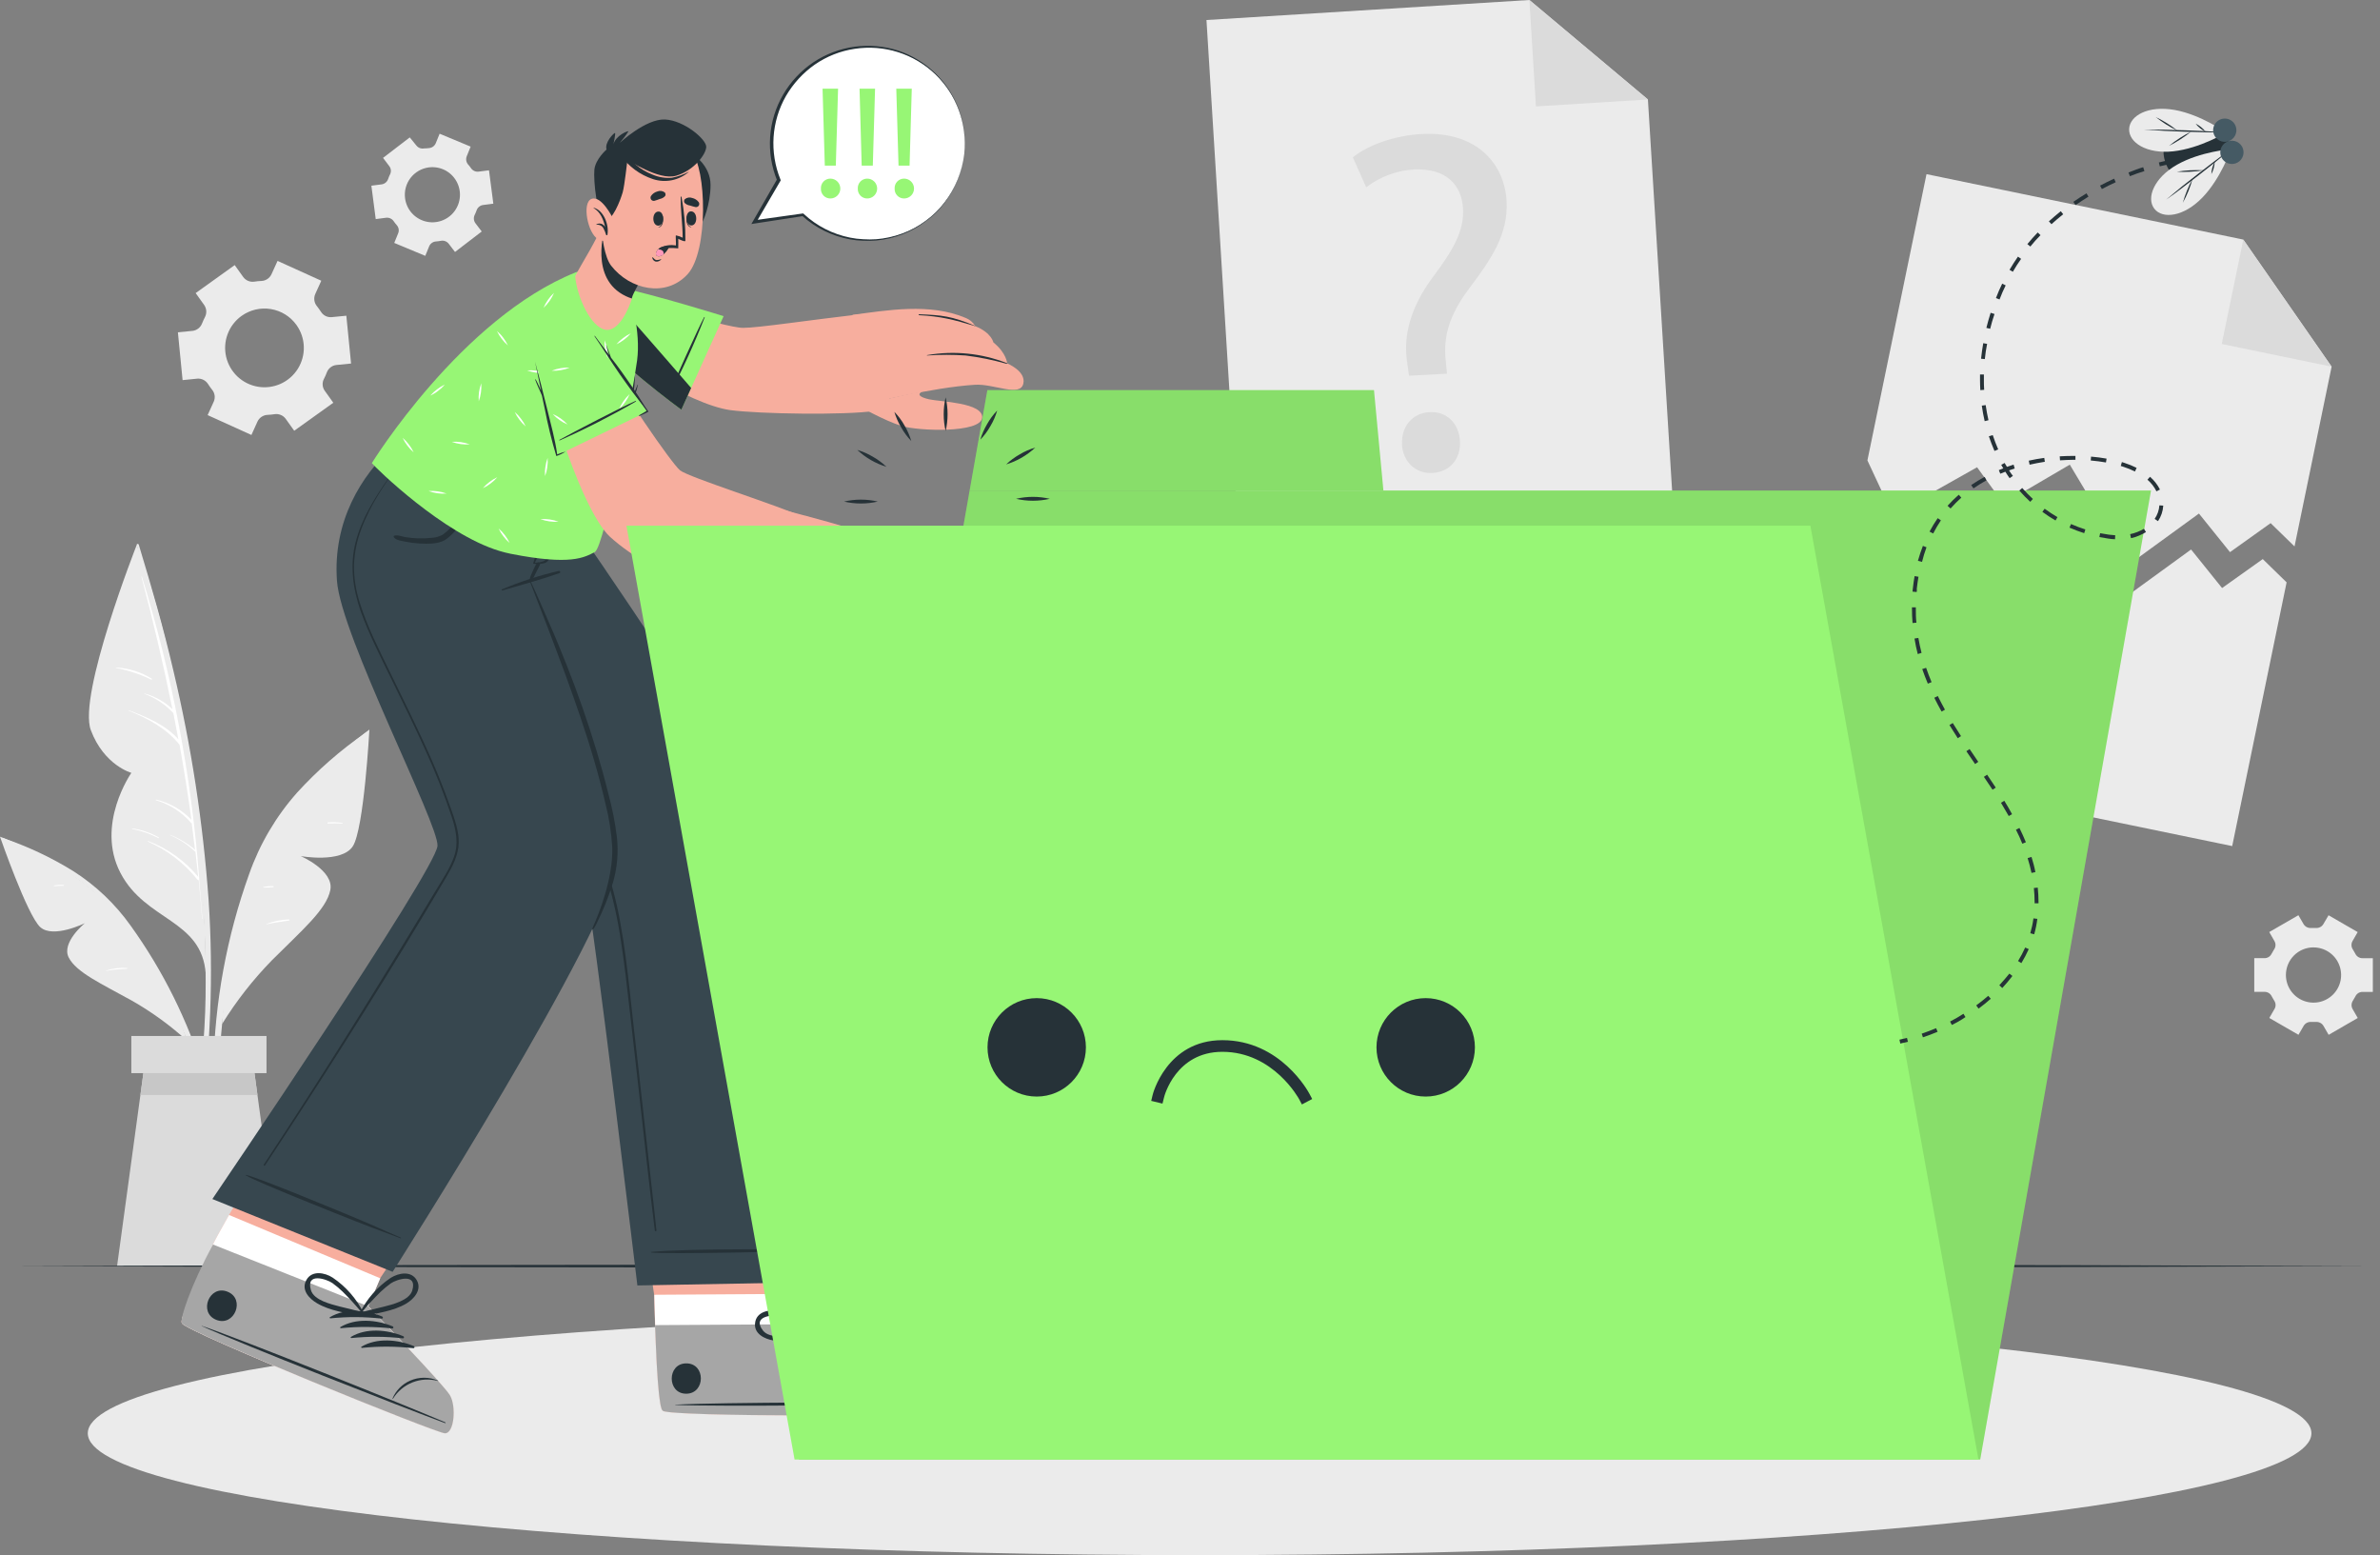 <svg width="199" height="130" viewBox="0 0 199 130" fill="none" xmlns="http://www.w3.org/2000/svg">
<rect x="0" y="0" width="199" height="130" fill="#808080" stroke="none"/>
<g clip-path="url(#clip0_531_3502)">
<path d="M194.955 30.651L191.853 45.678L189.855 43.73L186.458 46.155L183.861 42.929L178.038 47.163L173.062 38.841L167.511 42.093L165.31 39.058L158.262 43.029L156.141 38.487L161.082 14.558L187.57 20.027L194.955 30.651Z" fill="#EBEBEB"/>
<path d="M187.57 20.027L194.955 30.652L185.767 28.755L187.57 20.027Z" fill="#DBDBDB"/>
<path d="M191.191 48.68L186.642 70.726L150.964 63.36L155.48 41.492L157.6 46.031L164.651 42.059L166.85 45.094L172.403 41.846L177.377 50.168L183.203 45.934L185.796 49.156L189.197 46.735L191.191 48.68Z" fill="#EBEBEB"/>
<path d="M140.125 46.096L103.766 48.346L100.877 1.673L127.877 0L137.788 8.316L140.125 46.096Z" fill="#EBEBEB"/>
<path d="M127.877 0L137.788 8.316L128.425 8.896L127.877 0Z" fill="#DBDBDB"/>
<path d="M117.81 31.407L117.668 30.353C117.301 28.171 117.898 25.73 119.795 23.178C121.506 20.909 122.434 19.288 122.33 17.446C122.213 15.371 120.835 14.062 118.271 14.165C116.805 14.242 115.397 14.762 114.234 15.657L113.116 13.151C114.413 12.097 116.682 11.319 118.838 11.205C123.516 10.946 125.792 13.715 125.971 16.804C126.126 19.57 124.693 21.648 122.871 24.076C121.198 26.291 120.65 28.116 120.887 30.181L120.988 31.238L117.81 31.407ZM117.233 37.148C117.149 35.644 118.105 34.529 119.529 34.451C120.952 34.373 121.989 35.372 122.074 36.879C122.151 38.303 121.279 39.45 119.775 39.535C118.339 39.616 117.301 38.572 117.22 37.148H117.233Z" fill="#DBDBDB"/>
<path d="M26.864 23.466L23.207 21.81L22.698 22.928C22.623 23.088 22.505 23.224 22.359 23.323C22.212 23.421 22.041 23.477 21.865 23.486C21.664 23.492 21.463 23.512 21.265 23.544C21.091 23.57 20.913 23.548 20.75 23.481C20.587 23.413 20.446 23.303 20.341 23.162L19.624 22.16L16.36 24.5L17.076 25.502C17.176 25.647 17.234 25.816 17.246 25.991C17.257 26.166 17.221 26.341 17.141 26.498C17.049 26.676 16.965 26.859 16.891 27.046C16.827 27.21 16.719 27.354 16.579 27.462C16.439 27.57 16.273 27.638 16.097 27.658L14.875 27.778L15.267 31.776L16.496 31.652C16.672 31.638 16.849 31.673 17.007 31.751C17.165 31.83 17.299 31.951 17.394 32.1C17.446 32.184 17.501 32.265 17.559 32.346C17.617 32.427 17.676 32.505 17.738 32.583C17.849 32.719 17.921 32.884 17.945 33.058C17.969 33.233 17.945 33.41 17.874 33.572L17.361 34.7L21.022 36.36L21.531 35.235C21.607 35.075 21.724 34.939 21.872 34.842C22.019 34.744 22.191 34.688 22.367 34.681C22.566 34.672 22.764 34.653 22.96 34.622C23.135 34.596 23.313 34.618 23.475 34.686C23.638 34.753 23.779 34.863 23.884 35.005L24.601 36.007L27.869 33.666L27.152 32.664C27.05 32.521 26.989 32.352 26.978 32.176C26.966 32 27.004 31.824 27.088 31.669C27.178 31.491 27.259 31.31 27.331 31.124C27.393 30.958 27.5 30.813 27.641 30.705C27.781 30.596 27.949 30.529 28.125 30.511L29.354 30.388L28.958 26.391L27.73 26.511C27.554 26.526 27.378 26.493 27.221 26.414C27.064 26.336 26.931 26.215 26.838 26.066C26.783 25.982 26.728 25.901 26.669 25.82C26.611 25.739 26.553 25.658 26.491 25.583C26.38 25.445 26.308 25.28 26.285 25.105C26.261 24.929 26.285 24.751 26.355 24.588L26.864 23.466ZM24.789 27.166C25.168 27.695 25.382 28.324 25.403 28.975C25.424 29.625 25.252 30.267 24.909 30.82C24.565 31.373 24.065 31.811 23.472 32.08C22.879 32.348 22.22 32.435 21.578 32.329C20.936 32.223 20.339 31.929 19.864 31.484C19.389 31.038 19.057 30.463 18.909 29.829C18.762 29.195 18.805 28.531 19.035 27.922C19.264 27.313 19.669 26.786 20.198 26.407C20.908 25.899 21.79 25.693 22.651 25.836C23.512 25.978 24.281 26.456 24.789 27.166Z" fill="#EBEBEB"/>
<path d="M192.177 76.506L189.739 77.913L190.17 78.659C190.234 78.766 190.266 78.889 190.262 79.014C190.258 79.138 190.218 79.26 190.147 79.362C190.073 79.479 190.001 79.599 189.936 79.725C189.883 79.837 189.799 79.931 189.694 79.997C189.589 80.062 189.467 80.096 189.343 80.095H188.487V82.912H189.35C189.474 82.911 189.595 82.945 189.7 83.01C189.806 83.076 189.89 83.17 189.943 83.282C190.008 83.408 190.079 83.528 190.154 83.645C190.225 83.748 190.265 83.868 190.269 83.993C190.273 84.118 190.241 84.241 190.176 84.348L189.745 85.094L192.183 86.501L192.618 85.752C192.681 85.646 192.772 85.559 192.881 85.502C192.991 85.445 193.114 85.419 193.237 85.428H193.652C193.775 85.42 193.898 85.445 194.007 85.503C194.117 85.56 194.208 85.646 194.271 85.752L194.706 86.504L197.14 85.097L196.709 84.348C196.648 84.241 196.618 84.118 196.622 83.995C196.627 83.871 196.666 83.751 196.735 83.648C196.81 83.531 196.881 83.408 196.946 83.285C196.999 83.173 197.083 83.079 197.188 83.013C197.294 82.948 197.415 82.914 197.539 82.915H198.402V80.098H197.533C197.409 80.1 197.287 80.066 197.182 80C197.077 79.935 196.993 79.84 196.939 79.728C196.875 79.605 196.803 79.482 196.729 79.365C196.66 79.263 196.62 79.143 196.616 79.019C196.611 78.895 196.641 78.773 196.703 78.665L197.134 77.916L194.699 76.509L194.265 77.248C194.202 77.355 194.11 77.441 194.001 77.498C193.892 77.556 193.769 77.581 193.645 77.573H193.438H193.23C193.107 77.581 192.984 77.555 192.874 77.498C192.764 77.441 192.672 77.354 192.608 77.248L192.177 76.506ZM193.438 79.197C193.895 79.196 194.342 79.331 194.722 79.585C195.102 79.838 195.398 80.198 195.573 80.62C195.748 81.042 195.794 81.507 195.705 81.955C195.616 82.403 195.396 82.814 195.073 83.137C194.75 83.46 194.339 83.68 193.891 83.769C193.443 83.858 192.978 83.812 192.556 83.637C192.134 83.462 191.774 83.166 191.521 82.786C191.267 82.405 191.132 81.959 191.133 81.502C191.132 81.199 191.192 80.899 191.307 80.619C191.423 80.339 191.593 80.084 191.807 79.87C192.021 79.655 192.275 79.485 192.555 79.369C192.835 79.253 193.135 79.194 193.438 79.194V79.197Z" fill="#EBEBEB"/>
<path d="M34.262 11.486L32.028 13.197L32.544 13.882C32.621 13.979 32.668 14.097 32.68 14.22C32.692 14.344 32.668 14.468 32.612 14.579C32.55 14.705 32.496 14.835 32.45 14.968C32.41 15.085 32.338 15.188 32.242 15.267C32.147 15.345 32.031 15.396 31.908 15.412L31.052 15.522L31.416 18.314L32.271 18.203C32.396 18.186 32.523 18.204 32.638 18.256C32.752 18.307 32.85 18.39 32.92 18.495C32.998 18.608 33.082 18.716 33.173 18.819C33.256 18.911 33.312 19.025 33.332 19.147C33.353 19.27 33.338 19.396 33.289 19.51L32.965 20.307L35.559 21.387L35.883 20.59C35.931 20.475 36.011 20.376 36.112 20.305C36.214 20.233 36.333 20.191 36.457 20.184L36.664 20.162L36.869 20.129C36.989 20.107 37.112 20.117 37.227 20.16C37.341 20.203 37.441 20.276 37.517 20.372L38.045 21.063L40.279 19.351L39.757 18.667C39.682 18.568 39.636 18.45 39.624 18.326C39.612 18.203 39.634 18.078 39.689 17.967C39.751 17.841 39.805 17.712 39.851 17.581C39.891 17.464 39.963 17.36 40.059 17.282C40.154 17.203 40.27 17.153 40.393 17.137L41.249 17.026L40.886 14.235L40.03 14.345C39.905 14.363 39.779 14.345 39.664 14.294C39.549 14.243 39.451 14.161 39.381 14.057C39.3 13.94 39.216 13.83 39.125 13.732C39.05 13.639 39.001 13.526 38.984 13.407C38.967 13.288 38.982 13.166 39.028 13.055L39.352 12.257L36.758 11.178L36.434 11.975C36.385 12.089 36.306 12.188 36.205 12.259C36.103 12.331 35.984 12.373 35.86 12.38L35.653 12.4L35.462 12.406C35.342 12.429 35.218 12.418 35.103 12.376C34.989 12.333 34.889 12.259 34.813 12.163L34.262 11.486ZM35.86 13.992C36.312 13.934 36.771 14.011 37.179 14.213C37.587 14.415 37.925 14.734 38.152 15.129C38.379 15.523 38.484 15.976 38.454 16.431C38.424 16.885 38.26 17.32 37.983 17.682C37.706 18.043 37.328 18.314 36.897 18.46C36.465 18.607 36.001 18.623 35.561 18.506C35.121 18.388 34.725 18.143 34.424 17.802C34.123 17.46 33.93 17.037 33.87 16.585C33.829 16.284 33.849 15.978 33.927 15.685C34.005 15.391 34.141 15.116 34.326 14.875C34.511 14.634 34.742 14.432 35.005 14.28C35.268 14.129 35.559 14.031 35.86 13.992Z" fill="#EBEBEB"/>
<path d="M17.572 84.634C17.694 81.5 17.65 78.362 17.442 75.232C16.978 68.77 15.993 62.356 14.495 56.052C13.672 52.505 12.66 49.017 11.603 45.532C11.571 45.425 11.402 45.454 11.431 45.564C14.696 57.852 17.374 70.528 17.189 83.302C17.137 86.868 16.722 90.386 16.385 93.939C16.385 94.033 16.531 94.072 16.554 93.975C17.225 90.924 17.445 87.74 17.572 84.634Z" fill="#EBEBEB"/>
<path d="M11.431 45.555C11.431 45.555 6.49 58.102 7.596 61.039C8.701 63.976 10.984 64.605 10.984 64.605C10.984 64.605 7.959 68.924 10.073 72.973C12.187 77.022 16.881 76.831 17.205 81.422C17.196 81.444 17.455 62.248 11.431 45.555Z" fill="#EBEBEB"/>
<path d="M16.657 73.516C16.666 73.495 16.666 73.472 16.657 73.451C16.009 64.886 14.402 56.419 11.866 48.212C11.866 48.189 11.817 48.196 11.824 48.212C12.803 51.886 13.667 55.576 14.417 59.28C13.753 58.651 12.941 58.199 12.057 57.964C12.057 57.964 12.031 57.983 12.057 57.99C12.986 58.331 13.822 58.886 14.495 59.611C14.638 60.34 14.78 61.067 14.913 61.796C13.808 60.561 12.277 59.948 10.744 59.365C10.741 59.366 10.738 59.369 10.736 59.372C10.733 59.375 10.732 59.379 10.732 59.383C10.732 59.386 10.733 59.39 10.736 59.393C10.738 59.396 10.741 59.399 10.744 59.4C12.342 60.049 13.931 60.885 15.014 62.263C15.39 64.344 15.72 66.433 16.006 68.53C15.208 67.694 14.184 67.107 13.059 66.841C13.023 66.841 13.004 66.883 13.039 66.893C14.195 67.233 15.227 67.902 16.009 68.819H16.029C16.126 69.553 16.219 70.291 16.307 71.033C15.69 70.51 14.993 70.09 14.242 69.788C14.223 69.788 14.21 69.811 14.242 69.817C15.008 70.149 15.709 70.613 16.314 71.189C16.314 71.189 16.33 71.189 16.34 71.189C16.421 71.892 16.502 72.596 16.573 73.299C15.46 71.953 14.015 70.921 12.381 70.303C12.374 70.303 12.368 70.306 12.363 70.311C12.358 70.316 12.355 70.322 12.355 70.329C12.355 70.336 12.358 70.343 12.363 70.348C12.368 70.353 12.374 70.355 12.381 70.355C13.995 71.066 15.412 72.158 16.512 73.536C16.524 73.551 16.54 73.562 16.558 73.568C16.577 73.574 16.597 73.574 16.615 73.568C16.722 74.648 16.82 75.727 16.897 76.81C16.897 76.826 16.923 76.826 16.923 76.81C16.839 75.723 16.75 74.625 16.657 73.516Z" fill="white"/>
<path d="M12.686 56.73C11.791 56.173 10.769 55.854 9.716 55.803C9.711 55.803 9.706 55.805 9.703 55.808C9.699 55.812 9.697 55.817 9.697 55.822C9.697 55.827 9.699 55.832 9.703 55.836C9.706 55.84 9.711 55.842 9.716 55.842C10.734 56.035 11.722 56.362 12.654 56.814C12.693 56.824 12.722 56.756 12.686 56.73Z" fill="white"/>
<path d="M13.286 70.012C12.598 69.617 11.841 69.359 11.056 69.25C11.03 69.25 11.026 69.286 11.056 69.292C11.822 69.446 12.565 69.706 13.26 70.064C13.289 70.08 13.315 70.028 13.286 70.012Z" fill="white"/>
<path d="M30.566 61.254C28.476 62.699 26.556 64.376 24.844 66.254C23.078 68.241 21.716 70.554 20.833 73.062C18.956 78.287 17.946 83.785 17.844 89.337C17.781 92.412 18.076 95.483 18.723 98.489C18.728 98.511 18.741 98.53 18.76 98.542C18.779 98.555 18.802 98.559 18.824 98.555C18.846 98.551 18.866 98.538 18.879 98.52C18.892 98.502 18.898 98.479 18.895 98.457C18.09 93.152 18.121 87.753 18.985 82.457C19.835 77.27 21.167 71.622 24.468 67.404C26.264 65.106 28.504 63.3 30.718 61.433C30.835 61.329 30.686 61.17 30.566 61.254Z" fill="#EBEBEB"/>
<path d="M18.57 85.598C19.76 83.673 21.158 81.886 22.74 80.268C25.213 77.794 27.295 76.037 27.619 74.403C27.943 72.769 25.142 71.563 25.142 71.563C25.142 71.563 28.562 72.179 29.499 70.743C30.436 69.306 30.887 60.987 30.887 60.987C30.887 60.987 24.662 65.432 21.761 71.663C18.859 77.895 18.57 85.598 18.57 85.598Z" fill="#EBEBEB"/>
<path d="M28.653 68.791C28.244 68.73 27.828 68.716 27.415 68.749C27.366 68.749 27.369 68.833 27.415 68.836C27.823 68.836 28.235 68.817 28.644 68.836C28.648 68.835 28.653 68.833 28.656 68.829C28.659 68.826 28.662 68.821 28.663 68.817C28.664 68.812 28.663 68.807 28.662 68.802C28.66 68.798 28.657 68.794 28.653 68.791Z" fill="white"/>
<path d="M24.183 76.858C23.525 76.872 22.876 77.001 22.263 77.241C22.263 77.241 22.263 77.273 22.263 77.27C22.912 77.118 23.538 77.056 24.18 76.946C24.188 76.942 24.195 76.936 24.2 76.929C24.205 76.921 24.208 76.912 24.209 76.903C24.209 76.894 24.207 76.885 24.202 76.877C24.198 76.869 24.191 76.863 24.183 76.858Z" fill="white"/>
<path d="M22.841 74.07C22.568 74.068 22.295 74.092 22.027 74.142C22.022 74.144 22.018 74.147 22.015 74.151C22.012 74.156 22.01 74.161 22.01 74.166C22.01 74.171 22.012 74.177 22.015 74.181C22.018 74.185 22.022 74.189 22.027 74.19C22.299 74.206 22.571 74.194 22.841 74.155C22.852 74.155 22.863 74.15 22.87 74.142C22.878 74.135 22.883 74.124 22.883 74.113C22.883 74.101 22.878 74.091 22.87 74.083C22.863 74.075 22.852 74.07 22.841 74.07Z" fill="white"/>
<path d="M0.321 70.08C2.347 70.767 4.288 71.682 6.108 72.807C7.996 74.006 9.633 75.561 10.929 77.385C13.655 81.179 15.743 85.395 17.108 89.863C17.87 92.337 18.34 94.892 18.509 97.476C18.505 97.492 18.496 97.507 18.483 97.518C18.47 97.529 18.453 97.535 18.436 97.535C18.419 97.535 18.402 97.529 18.389 97.518C18.376 97.507 18.367 97.492 18.363 97.476C17.791 92.996 16.52 88.635 14.596 84.549C12.706 80.546 10.323 76.285 6.679 73.633C4.695 72.191 2.464 71.244 0.24 70.245C0.123 70.207 0.204 70.041 0.321 70.08Z" fill="#EBEBEB"/>
<path d="M15.656 87.008C14.247 85.726 12.703 84.603 11.049 83.659C8.475 82.229 6.384 81.289 5.745 80.04C5.106 78.792 7.094 77.171 7.094 77.171C7.094 77.171 4.468 78.468 3.378 77.512C2.289 76.555 0 69.941 0 69.941C0 69.941 6.066 72.097 9.849 76.471C13.633 80.844 15.656 87.008 15.656 87.008Z" fill="#EBEBEB"/>
<path d="M10.621 80.918C10.024 80.877 9.426 80.951 8.857 81.136C8.857 81.136 8.857 81.165 8.857 81.162C9.437 81.062 10.023 81.002 10.611 80.98C10.653 80.98 10.663 80.922 10.621 80.918Z" fill="white"/>
<path d="M5.33 73.981C5.058 73.958 4.784 73.974 4.516 74.026C4.487 74.026 4.497 74.078 4.516 74.075C4.785 74.045 5.048 74.055 5.314 74.049C5.322 74.049 5.33 74.046 5.337 74.041C5.343 74.037 5.348 74.029 5.35 74.021C5.352 74.013 5.351 74.005 5.347 73.997C5.343 73.99 5.337 73.984 5.33 73.981Z" fill="white"/>
<path d="M23.479 105.837H9.788L11.739 91.536L12.239 87.869H21.028L21.527 91.536L23.479 105.837Z" fill="#DBDBDB"/>
<path d="M21.527 91.536H11.74L12.239 87.869H21.028L21.527 91.536Z" fill="#C7C7C7"/>
<path d="M22.283 86.6H10.981V89.706H22.283V86.6Z" fill="#DBDBDB"/>
<path d="M1.083 105.836L25.726 105.758L50.369 105.729L99.654 105.674L148.94 105.729L173.583 105.758L198.226 105.836L173.583 105.917L148.94 105.943L99.654 105.998L50.369 105.943L25.726 105.914L1.083 105.836Z" fill="#263238"/>
<path d="M100.303 129.999C151.645 129.999 193.266 125.438 193.266 119.813C193.266 114.187 151.645 109.626 100.303 109.626C48.961 109.626 7.34 114.187 7.34 119.813C7.34 125.438 48.961 129.999 100.303 129.999Z" fill="#EBEBEB"/>
<path d="M78.662 118.128C77.907 118.385 56.247 118.453 55.417 117.94C55.093 117.746 54.908 114.591 54.768 110.772C54.739 109.949 54.717 109.096 54.697 108.234L52.969 96.679L67.451 96.585L68.816 108.143L68.761 110.685C68.761 110.685 77.067 114.364 77.917 115.032C78.766 115.7 79.418 117.872 78.662 118.128Z" fill="#F7AE9E"/>
<path d="M78.662 118.128C77.907 118.384 56.247 118.452 55.417 117.94C55.034 117.7 54.827 113.093 54.71 108.233L68.8 108.143L68.745 110.684C68.745 110.684 77.051 114.364 77.9 115.032C78.75 115.7 79.418 117.872 78.662 118.128Z" fill="white"/>
<path d="M78.662 118.127C77.907 118.383 56.247 118.452 55.417 117.939C55.092 117.745 54.908 114.59 54.768 110.771L68.732 110.684C68.732 110.684 77.038 114.363 77.887 115.031C78.737 115.699 79.418 117.871 78.662 118.127Z" fill="#A6A6A6"/>
<path d="M78.348 117.262C74.717 117.184 60.063 117.22 56.467 117.421C56.438 117.421 56.438 117.44 56.467 117.443C60.066 117.596 74.72 117.443 78.348 117.32C78.426 117.317 78.426 117.262 78.348 117.262Z" fill="#263238"/>
<path d="M76.503 114.258C76.099 114.248 75.698 114.323 75.325 114.477C74.951 114.631 74.614 114.861 74.334 115.152C73.824 115.672 73.536 116.369 73.53 117.098C73.53 117.12 73.569 117.12 73.572 117.098C73.693 116.38 74.042 115.721 74.568 115.219C75.094 114.716 75.768 114.397 76.49 114.309C76.497 114.311 76.504 114.31 76.51 114.306C76.516 114.303 76.521 114.297 76.522 114.29C76.524 114.283 76.523 114.276 76.519 114.27C76.516 114.264 76.51 114.259 76.503 114.258Z" fill="#263238"/>
<path d="M70.152 111.041C68.699 111.025 67.017 111.544 66.115 112.737C66.083 112.782 66.148 112.831 66.19 112.808C67.459 112.138 68.796 111.606 70.178 111.22C70.199 111.214 70.218 111.2 70.23 111.182C70.242 111.163 70.247 111.141 70.244 111.119C70.24 111.097 70.229 111.077 70.212 111.063C70.195 111.049 70.174 111.041 70.152 111.041Z" fill="#263238"/>
<path d="M71.28 111.473C69.824 111.473 68.142 111.978 67.244 113.168C67.208 113.217 67.273 113.266 67.318 113.243C68.585 112.571 69.921 112.037 71.303 111.651C71.324 111.645 71.342 111.632 71.354 111.614C71.366 111.596 71.372 111.574 71.369 111.552C71.366 111.53 71.356 111.51 71.339 111.496C71.323 111.481 71.302 111.473 71.28 111.473Z" fill="#263238"/>
<path d="M72.402 111.906C70.949 111.906 69.267 112.409 68.365 113.602C68.333 113.647 68.398 113.696 68.44 113.673C69.709 113.003 71.046 112.471 72.428 112.085C72.449 112.079 72.468 112.065 72.48 112.047C72.492 112.028 72.497 112.006 72.494 111.984C72.49 111.962 72.479 111.942 72.462 111.928C72.445 111.913 72.424 111.906 72.402 111.906Z" fill="#263238"/>
<path d="M73.527 112.341C72.071 112.325 70.388 112.844 69.49 114.037C69.455 114.082 69.523 114.131 69.565 114.108C70.834 113.438 72.171 112.905 73.553 112.52C73.574 112.514 73.593 112.5 73.605 112.482C73.617 112.463 73.622 112.441 73.619 112.419C73.615 112.397 73.604 112.377 73.587 112.363C73.57 112.348 73.549 112.341 73.527 112.341Z" fill="#263238"/>
<path d="M57.381 113.969C55.76 113.969 55.76 116.514 57.381 116.504C59.002 116.494 59.015 113.959 57.381 113.969Z" fill="#263238"/>
<path d="M71.711 107.156C70.975 106.547 70.048 107.156 69.597 107.782C68.847 108.888 68.4 110.171 68.3 111.504C68.3 111.533 68.323 111.546 68.346 111.546C68.352 111.574 68.364 111.599 68.382 111.621C68.399 111.643 68.422 111.66 68.448 111.671C68.473 111.682 68.501 111.687 68.529 111.685C68.557 111.683 68.585 111.674 68.608 111.66C69.639 110.943 70.832 110.301 71.614 109.286C72.058 108.696 72.421 107.724 71.711 107.156ZM69.941 110.249C69.442 110.616 68.926 110.956 68.44 111.342C68.699 110.616 68.923 109.883 69.254 109.183C69.406 108.847 69.582 108.522 69.779 108.21C70.103 107.727 71.516 106.508 71.666 108.087C71.75 108.952 70.534 109.815 69.941 110.249Z" fill="#263238"/>
<path d="M64.682 112.056C65.947 112.244 67.253 111.881 68.495 111.683C68.522 111.676 68.547 111.663 68.568 111.644C68.589 111.626 68.605 111.603 68.615 111.577C68.626 111.551 68.63 111.523 68.628 111.495C68.625 111.468 68.617 111.441 68.602 111.417C68.607 111.413 68.611 111.409 68.613 111.403C68.616 111.398 68.617 111.392 68.617 111.386C68.617 111.38 68.616 111.374 68.613 111.369C68.611 111.364 68.607 111.359 68.602 111.355C67.604 110.466 66.39 109.854 65.081 109.582C64.316 109.436 63.233 109.647 63.136 110.597C63.019 111.492 63.943 111.939 64.682 112.056ZM63.8 111.232C62.828 109.987 64.686 109.88 65.243 110.01C65.605 110.1 65.96 110.215 66.307 110.354C67.016 110.648 67.709 110.978 68.385 111.342C67.769 111.404 67.163 111.514 66.55 111.599C65.817 111.696 64.345 111.916 63.8 111.232Z" fill="#263238"/>
<path d="M31.675 43.272C31.675 43.272 48.492 71.879 48.942 73.89C49.633 76.976 53.293 107.455 53.293 107.455L70.8 107.13C70.8 107.13 67.785 80.257 64.929 71.403C62.874 65.026 48.031 43.874 48.031 43.874L31.675 43.272Z" fill="#37474F"/>
<path d="M69.208 104.46C66.696 104.44 57.79 104.34 54.444 104.651C54.418 104.651 54.421 104.696 54.444 104.7C55.595 104.865 66.693 104.609 69.205 104.528C69.21 104.53 69.216 104.53 69.222 104.53C69.227 104.529 69.232 104.527 69.237 104.524C69.242 104.521 69.246 104.517 69.248 104.512C69.251 104.507 69.253 104.501 69.253 104.496C69.253 104.49 69.252 104.485 69.25 104.48C69.248 104.475 69.244 104.47 69.24 104.467C69.236 104.463 69.23 104.461 69.225 104.459C69.219 104.458 69.214 104.458 69.208 104.46Z" fill="#263238"/>
<path d="M34.544 45.896C35.647 47.624 36.814 49.317 37.935 51.032C39.057 52.747 40.185 54.462 41.297 56.174C43.515 59.632 45.676 63.113 47.782 66.616C48.809 68.24 49.688 69.954 50.408 71.736C51.065 73.518 51.558 75.356 51.883 77.228C52.227 79.105 52.453 81.001 52.664 82.898C52.88 84.915 53.106 86.932 53.342 88.951C53.802 93.081 54.264 97.212 54.726 101.342C54.781 101.848 54.836 102.354 54.888 102.863C54.888 102.937 54.762 102.95 54.752 102.863C54.237 98.761 53.809 94.644 53.342 90.543C53.108 88.496 52.876 86.45 52.645 84.406C52.428 82.502 52.22 80.596 51.925 78.706C51.654 76.84 51.242 74.998 50.693 73.195C50.088 71.327 49.276 69.533 48.274 67.845C46.248 64.347 44.102 60.91 41.956 57.47C39.809 54.031 37.605 50.562 35.342 47.164C35.063 46.746 34.781 46.328 34.489 45.916C34.467 45.893 34.525 45.864 34.544 45.896Z" fill="#263238"/>
<path d="M37.186 119.813C36.389 119.765 15.789 111.42 15.218 110.629C15.193 110.582 15.181 110.529 15.186 110.476C15.186 109.766 16.615 107.289 17.808 104.034C17.883 103.827 18.415 102.861 19.151 101.561C21.197 97.998 24.763 91.86 24.763 91.86L38.227 97.21L31.782 106.855L30.78 109.189C30.78 109.189 37.099 115.722 37.63 116.646C38.162 117.57 37.981 119.859 37.186 119.813Z" fill="#F7AE9E"/>
<path d="M37.186 119.814C36.389 119.766 15.789 111.421 15.218 110.63C15.193 110.583 15.181 110.53 15.186 110.477C15.186 109.767 16.615 107.29 17.808 104.035C17.883 103.828 18.415 102.862 19.151 101.562L31.795 106.856L30.793 109.19C30.793 109.19 37.112 115.723 37.644 116.647C38.175 117.571 37.981 119.86 37.186 119.814Z" fill="white"/>
<path d="M37.187 119.813C36.389 119.765 15.789 111.42 15.218 110.629C14.998 110.327 15.918 107.516 17.812 104.034L30.78 109.192C30.78 109.192 37.099 115.719 37.634 116.649C38.169 117.58 37.981 119.859 37.187 119.813Z" fill="#A6A6A6"/>
<path d="M37.219 118.893C33.883 117.46 20.286 111.994 16.878 110.833C16.849 110.833 16.843 110.833 16.878 110.852C20.156 112.344 33.795 117.7 37.206 118.958C37.271 118.974 37.29 118.922 37.219 118.893Z" fill="#263238"/>
<path d="M36.635 115.414C36.265 115.252 35.866 115.168 35.462 115.168C35.058 115.168 34.658 115.252 34.288 115.414C33.623 115.706 33.096 116.242 32.816 116.912C32.816 116.932 32.845 116.948 32.855 116.928C33.237 116.307 33.811 115.826 34.489 115.558C35.168 115.289 35.915 115.248 36.619 115.44C36.625 115.439 36.629 115.435 36.632 115.431C36.635 115.426 36.636 115.42 36.635 115.414Z" fill="#263238"/>
<path d="M31.957 110.052C30.618 109.491 28.861 109.342 27.58 110.11C27.532 110.139 27.58 110.208 27.622 110.204C29.05 110.059 30.489 110.067 31.915 110.227C31.937 110.229 31.959 110.224 31.977 110.211C31.995 110.198 32.008 110.179 32.013 110.158C32.018 110.137 32.015 110.114 32.005 110.094C31.995 110.075 31.978 110.06 31.957 110.052Z" fill="#263238"/>
<path d="M32.836 110.876C31.497 110.315 29.739 110.166 28.459 110.934C28.41 110.964 28.459 111.032 28.501 111.028C29.928 110.882 31.368 110.89 32.793 111.051C32.815 111.054 32.837 111.048 32.855 111.035C32.873 111.022 32.886 111.004 32.892 110.982C32.897 110.961 32.894 110.938 32.883 110.919C32.873 110.899 32.856 110.884 32.836 110.876Z" fill="#263238"/>
<path d="M33.718 111.698C32.375 111.138 30.618 110.988 29.341 111.757C29.289 111.786 29.341 111.854 29.38 111.851C30.807 111.704 32.246 111.712 33.672 111.873C33.694 111.877 33.717 111.872 33.736 111.86C33.755 111.848 33.769 111.829 33.775 111.807C33.781 111.785 33.778 111.761 33.767 111.741C33.757 111.721 33.739 111.706 33.718 111.698Z" fill="#263238"/>
<path d="M34.596 112.522C33.254 111.961 31.5 111.812 30.22 112.577C30.168 112.61 30.22 112.678 30.259 112.674C31.686 112.528 33.125 112.536 34.551 112.697C34.573 112.701 34.596 112.696 34.615 112.684C34.634 112.671 34.648 112.652 34.654 112.63C34.66 112.608 34.657 112.585 34.646 112.565C34.636 112.545 34.618 112.53 34.596 112.522Z" fill="#263238"/>
<path d="M19.018 107.974C17.504 107.371 16.564 109.728 18.084 110.331C19.605 110.934 20.548 108.577 19.018 107.974Z" fill="#263238"/>
<path d="M34.859 107.037C34.402 106.197 33.322 106.405 32.664 106.823C31.555 107.565 30.661 108.586 30.07 109.783C30.068 109.788 30.066 109.794 30.066 109.8C30.066 109.805 30.067 109.811 30.07 109.817C30.073 109.822 30.076 109.827 30.081 109.83C30.085 109.834 30.091 109.837 30.096 109.838C30.096 109.945 30.168 110.071 30.294 110.045C31.523 109.763 32.868 109.617 33.971 108.969C34.603 108.593 35.29 107.831 34.859 107.037ZM32.054 109.238C31.455 109.39 30.852 109.514 30.258 109.689C30.749 109.097 31.27 108.532 31.818 107.993C32.088 107.736 32.375 107.498 32.677 107.28C33.147 106.956 34.924 106.356 34.47 107.876C34.22 108.716 32.771 109.057 32.054 109.238Z" fill="#263238"/>
<path d="M26.504 108.94C27.606 109.589 28.952 109.741 30.177 110.026C30.304 110.056 30.388 109.929 30.378 109.819C30.384 109.818 30.39 109.816 30.395 109.813C30.4 109.809 30.404 109.804 30.407 109.799C30.409 109.793 30.41 109.787 30.41 109.781C30.41 109.775 30.408 109.769 30.404 109.764C29.814 108.565 28.92 107.542 27.811 106.797C27.162 106.376 26.076 106.165 25.616 107.002C25.155 107.838 25.859 108.561 26.504 108.94ZM25.998 107.845C25.548 106.324 27.321 106.927 27.791 107.254C28.093 107.473 28.379 107.712 28.647 107.971C29.194 108.511 29.714 109.078 30.203 109.67C29.61 109.495 29.007 109.368 28.407 109.216C27.681 109.021 26.245 108.697 25.998 107.845Z" fill="#263238"/>
<path d="M32.829 106.316L17.757 100.23C17.757 100.23 36.444 72.754 36.58 70.708C36.703 68.899 28.494 53.136 28.173 48.542C27.823 43.582 30.209 39.746 32.835 37.363L48.381 43.974C48.381 43.974 46.741 46.597 44.166 48.059C44.166 48.059 52.139 66.279 51.685 71.882C51.231 77.484 32.829 106.316 32.829 106.316Z" fill="#37474F"/>
<path d="M33.497 103.451C31.319 102.514 31.957 102.751 29.766 101.83C28.696 101.383 21.66 98.455 20.578 98.212C20.555 98.212 20.539 98.244 20.561 98.257C21.498 98.831 28.592 101.636 29.672 102.063C31.88 102.932 31.254 102.66 33.471 103.503C33.475 103.507 33.479 103.511 33.484 103.513C33.489 103.515 33.495 103.516 33.5 103.516C33.506 103.515 33.511 103.513 33.516 103.51C33.52 103.507 33.524 103.503 33.526 103.498C33.529 103.493 33.53 103.488 33.53 103.482C33.529 103.477 33.528 103.471 33.525 103.466C33.522 103.462 33.518 103.458 33.513 103.455C33.508 103.453 33.503 103.451 33.497 103.451Z" fill="#263238"/>
<path d="M46.715 47.725C45.096 48.103 43.513 48.617 41.981 49.262C41.975 49.264 41.969 49.267 41.965 49.272C41.96 49.276 41.956 49.282 41.953 49.287C41.95 49.293 41.948 49.3 41.948 49.306C41.948 49.313 41.949 49.319 41.951 49.325C41.953 49.331 41.956 49.337 41.96 49.342C41.965 49.347 41.97 49.351 41.976 49.354C41.982 49.357 41.988 49.358 41.995 49.359C42.001 49.359 42.008 49.358 42.014 49.356C43.602 48.892 45.217 48.458 46.78 47.91C46.9 47.868 46.838 47.699 46.715 47.725Z" fill="#263238"/>
<path d="M44.864 47.096C44.713 47.365 44.579 47.643 44.465 47.929C44.353 48.146 44.284 48.383 44.261 48.626C44.261 48.675 44.325 48.684 44.355 48.655C44.517 48.461 44.649 48.242 44.744 48.007C44.877 47.751 45.013 47.498 45.139 47.235C45.227 47.044 44.964 46.921 44.864 47.096Z" fill="#263238"/>
<path d="M45.058 45.625C45.156 45.386 45.25 45.149 45.35 44.909C45.451 44.669 45.577 44.423 45.674 44.17C45.674 44.131 45.752 44.17 45.736 44.199C45.639 44.439 45.577 44.692 45.502 44.938C45.428 45.184 45.344 45.431 45.263 45.677C45.11 46.134 44.938 46.588 44.728 47.032C44.983 47.045 45.237 47.001 45.473 46.903C45.714 46.749 45.899 46.521 46.002 46.254C46.138 45.989 46.264 45.716 46.404 45.45C46.575 45.163 46.72 44.86 46.835 44.546C46.835 44.507 46.913 44.546 46.897 44.575C46.685 45.239 46.408 45.881 46.07 46.491C45.924 46.728 45.81 46.977 45.545 47.068C45.257 47.149 44.956 47.169 44.66 47.13C44.621 47.13 44.575 47.13 44.588 47.071C44.721 46.582 44.878 46.099 45.058 45.625Z" fill="#263238"/>
<path d="M44.397 48.654C44.951 49.824 45.438 50.991 45.953 52.158C46.469 53.326 46.926 54.454 47.389 55.614C48.317 57.955 49.147 60.341 49.876 62.747C50.236 63.94 50.57 65.143 50.868 66.356C51.197 67.564 51.437 68.795 51.588 70.038C51.718 71.28 51.608 72.535 51.264 73.734C50.906 74.92 50.447 76.073 49.892 77.181C49.552 77.881 49.438 77.787 49.601 77.434C50.064 76.429 51.28 73.384 51.192 70.826C51.121 69.602 50.933 68.387 50.628 67.198C50.345 65.973 50.026 64.757 49.672 63.551C48.981 61.171 48.161 58.84 47.318 56.513C46.845 55.216 46.346 53.919 45.859 52.622C45.373 51.325 44.887 50.132 44.342 48.699C44.326 48.641 44.381 48.618 44.397 48.654Z" fill="#263238"/>
<path d="M32.956 44.786C33.225 44.685 33.604 44.85 33.876 44.896C34.229 44.956 34.585 44.991 34.943 45.003C35.297 45.015 35.651 45.003 36.003 44.967C36.358 44.958 36.705 44.866 37.018 44.698C37.531 44.325 37.97 43.86 38.315 43.327C38.725 42.782 39.064 42.187 39.323 41.556C39.323 41.518 39.391 41.556 39.378 41.582C39.265 41.942 39.18 42.305 39.054 42.659C38.914 42.991 38.747 43.311 38.555 43.615C38.242 44.228 37.781 44.752 37.212 45.139C36.587 45.496 35.783 45.463 35.086 45.434C34.681 45.41 34.279 45.357 33.883 45.275C33.597 45.214 33.118 45.168 32.936 44.919C32.928 44.909 32.921 44.898 32.917 44.885C32.914 44.873 32.913 44.86 32.915 44.847C32.917 44.835 32.921 44.823 32.928 44.812C32.935 44.801 32.945 44.792 32.956 44.786Z" fill="#263238"/>
<path d="M22.059 97.349C24.536 93.597 26.968 89.814 29.354 86.002C31.74 82.189 34.094 78.347 36.415 74.476C36.969 73.552 37.608 72.632 37.965 71.607C38.354 70.495 38.133 69.415 37.783 68.326C37.122 66.339 36.349 64.391 35.468 62.49C34.599 60.574 33.663 58.691 32.742 56.8C31.821 54.91 30.858 53.043 30.148 51.072C29.5 49.188 29.237 47.236 29.743 45.285C30.249 43.333 31.338 41.608 32.476 39.984C32.774 39.556 33.082 39.131 33.384 38.687C33.406 38.655 33.455 38.687 33.432 38.726C32.178 40.418 30.955 42.211 30.219 44.199C29.843 45.178 29.633 46.214 29.597 47.262C29.591 48.327 29.756 49.386 30.087 50.397C30.696 52.369 31.659 54.233 32.557 56.087C33.455 57.942 34.415 59.861 35.3 61.771C36.213 63.693 37.025 65.661 37.731 67.668C38.033 68.559 38.38 69.493 38.354 70.45C38.331 71.497 37.832 72.44 37.313 73.322C35.044 77.164 32.719 80.96 30.352 84.734C27.986 88.508 25.551 92.282 23.087 96.017L22.153 97.427C22.105 97.485 22.02 97.417 22.059 97.349Z" fill="#263238"/>
<path d="M49.244 26.501C50.648 29.581 57.738 33.825 61.058 34.282C63.444 34.606 70.7 34.723 73.186 34.344C76.104 33.897 73.874 26.035 72.152 26.239C67.419 26.79 63.399 27.406 62.134 27.406C60.591 27.406 52.243 24.728 51.238 24.349C48.774 23.431 48.449 24.754 49.244 26.501Z" fill="#F7AE9E"/>
<path d="M49.289 27.321C51.066 29.95 56.97 34.249 56.97 34.249L57.79 32.433L60.504 26.429C60.504 26.429 55.08 24.727 51.51 23.949C51.09 23.853 50.663 23.793 50.233 23.767C47.953 23.644 47.756 25.051 49.289 27.321Z" fill="#97F675"/>
<path d="M49.289 27.32C51.066 29.949 56.97 34.248 56.97 34.248L57.79 32.432C55.589 29.875 52.188 26 50.233 23.773C47.953 23.643 47.756 25.05 49.289 27.32Z" fill="#263238"/>
<path d="M55.906 33.029C56.357 31.924 58.36 27.473 58.86 26.545C58.892 26.48 58.944 26.487 58.915 26.545C58.046 28.759 57.056 30.924 55.952 33.029C55.939 33.068 55.887 33.055 55.906 33.029Z" fill="#263238"/>
<path d="M71.283 26.318C74.162 25.942 77.725 25.297 80.744 26.577C81.083 26.71 81.367 26.954 81.551 27.268C82.912 27.819 83.062 28.626 83.062 28.626C84.174 29.528 84.213 30.377 84.213 30.377C84.213 30.377 85.808 31.025 85.564 32.069C85.299 33.224 83.114 32.069 81.525 32.163C77.878 32.39 72.771 33.729 71.718 33.898L71.283 26.318Z" fill="#F7AE9E"/>
<path d="M77.537 29.716C78.603 29.643 79.674 29.643 80.74 29.716C81.902 29.861 83.05 30.094 84.177 30.413C84.184 30.415 84.192 30.415 84.199 30.412C84.206 30.408 84.212 30.402 84.214 30.395C84.217 30.388 84.216 30.38 84.213 30.373C84.21 30.366 84.204 30.36 84.196 30.358C82.08 29.527 79.777 29.294 77.537 29.683C77.485 29.677 77.485 29.719 77.537 29.716Z" fill="#263238"/>
<path d="M76.86 26.348C78.639 26.439 79.752 26.724 81.541 27.263V27.243C79.57 26.42 78.763 26.342 76.85 26.27C76.788 26.296 76.792 26.348 76.86 26.348Z" fill="#263238"/>
<path d="M77.148 32.715C76.685 32.932 76.798 33.175 77.683 33.38C78.568 33.584 82.248 33.645 82.118 34.929C81.989 36.213 76.798 36.051 75.349 35.597C73.9 35.143 71.718 33.898 71.718 33.898C72.746 33.726 75.158 33.075 77.148 32.715Z" fill="#F7AE9E"/>
<path d="M53.099 31.409C53.076 31.963 53.024 32.528 52.946 33.089C52.946 33.066 52.946 33.046 52.969 33.027C53.076 32.735 53.183 32.437 53.313 32.155C53.313 32.155 53.345 32.155 53.342 32.155C53.279 32.464 53.186 32.766 53.063 33.056C53.005 33.196 52.95 33.332 52.888 33.468C52.849 33.717 52.804 33.964 52.755 34.21C52.658 34.674 52.22 36.645 52.106 36.979C52.087 37.047 52.003 37.031 52.009 36.953C52.032 36.59 52.398 34.538 52.473 34.071C52.618 33.169 52.811 32.276 53.053 31.396C53.069 31.38 53.102 31.393 53.099 31.409Z" fill="#263238"/>
<path d="M49.727 46.15C48.861 46.594 47.746 47.285 42.721 46.296C42.397 46.231 42.092 46.153 41.774 46.059C37.063 44.645 31.399 39.105 31.091 38.712C31.091 38.712 38.577 26.577 48.151 22.762C49.334 22.291 51.293 23.199 52.366 24.331C52.752 24.736 53.591 27.715 53.27 30.128C52.949 32.54 50.589 45.706 49.727 46.15Z" fill="#97F675"/>
<path d="M49.053 30.018C49.089 30.53 49.017 31.045 48.842 31.528C48.801 31.015 48.873 30.5 49.053 30.018Z" fill="white"/>
<path d="M45.788 38.283C45.808 38.538 45.799 38.795 45.762 39.048C45.73 39.303 45.668 39.554 45.577 39.794C45.554 39.538 45.563 39.28 45.603 39.026C45.636 38.772 45.698 38.523 45.788 38.283Z" fill="white"/>
<path d="M40.241 32.034C40.277 32.548 40.205 33.064 40.03 33.548C39.989 33.034 40.061 32.517 40.241 32.034Z" fill="white"/>
<path d="M51.189 37.861C51.21 38.118 51.201 38.375 51.163 38.63C51.132 38.885 51.07 39.135 50.978 39.375C50.956 39.119 50.965 38.861 51.004 38.607C51.037 38.352 51.099 38.102 51.189 37.861Z" fill="white"/>
<path d="M44.066 30.964C44.321 30.942 44.578 30.95 44.831 30.987C45.086 31.019 45.337 31.082 45.577 31.175C45.064 31.212 44.549 31.14 44.066 30.964Z" fill="white"/>
<path d="M37.77 36.933C38.283 36.897 38.798 36.969 39.281 37.144C38.768 37.185 38.252 37.113 37.77 36.933Z" fill="white"/>
<path d="M45.188 43.396C45.701 43.359 46.216 43.431 46.699 43.607C46.186 43.647 45.67 43.575 45.188 43.396Z" fill="white"/>
<path d="M35.828 41.046C36.341 41.01 36.856 41.082 37.339 41.257C36.826 41.297 36.31 41.225 35.828 41.046Z" fill="white"/>
<path d="M49.004 24.207C49.517 24.171 50.031 24.243 50.515 24.418C50.002 24.454 49.487 24.382 49.004 24.207Z" fill="white"/>
<path d="M47.172 26.276C47.008 26.473 46.821 26.65 46.614 26.802C46.413 26.957 46.196 27.09 45.966 27.197C46.129 27.001 46.314 26.825 46.517 26.672C46.72 26.516 46.94 26.383 47.172 26.276Z" fill="white"/>
<path d="M37.19 32.153C37.024 32.349 36.836 32.524 36.629 32.675C36.43 32.834 36.212 32.966 35.98 33.071C36.147 32.876 36.335 32.701 36.541 32.549C36.741 32.391 36.958 32.258 37.19 32.153Z" fill="white"/>
<path d="M49.656 34.807C49.49 35.003 49.301 35.179 49.095 35.332C48.895 35.489 48.678 35.622 48.446 35.727C48.612 35.531 48.8 35.355 49.007 35.202C49.208 35.046 49.425 34.913 49.656 34.807Z" fill="white"/>
<path d="M41.583 39.89C41.417 40.086 41.228 40.262 41.022 40.415C40.822 40.572 40.604 40.705 40.373 40.81C40.539 40.614 40.727 40.438 40.934 40.285C41.135 40.129 41.352 39.996 41.583 39.89Z" fill="white"/>
<path d="M52.748 27.862C52.583 28.059 52.394 28.235 52.188 28.387C51.987 28.543 51.769 28.675 51.539 28.783C51.705 28.587 51.893 28.41 52.1 28.258C52.3 28.101 52.517 27.968 52.748 27.862Z" fill="white"/>
<path d="M52.58 33.754C52.384 33.588 52.207 33.4 52.055 33.193C51.897 32.994 51.764 32.776 51.659 32.545C51.856 32.709 52.033 32.896 52.184 33.103C52.339 33.305 52.472 33.523 52.58 33.754Z" fill="white"/>
<path d="M34.587 37.811C34.39 37.645 34.214 37.457 34.061 37.25C33.905 37.05 33.773 36.832 33.666 36.602C33.862 36.767 34.038 36.956 34.191 37.162C34.348 37.362 34.481 37.58 34.587 37.811Z" fill="white"/>
<path d="M50.392 42.64C50.194 42.476 50.018 42.288 49.866 42.082C49.711 41.881 49.578 41.664 49.471 41.434C49.667 41.599 49.843 41.788 49.996 41.995C50.153 42.193 50.285 42.41 50.392 42.64Z" fill="white"/>
<path d="M42.471 28.877C42.275 28.712 42.098 28.525 41.946 28.319C41.791 28.118 41.658 27.901 41.55 27.671C41.747 27.835 41.924 28.022 42.075 28.229C42.23 28.43 42.363 28.647 42.471 28.877Z" fill="white"/>
<path d="M42.611 45.388C42.414 45.222 42.238 45.034 42.085 44.827C41.93 44.626 41.797 44.409 41.69 44.179C41.887 44.343 42.063 44.53 42.215 44.736C42.371 44.938 42.504 45.157 42.611 45.388Z" fill="white"/>
<path d="M43.956 35.649C43.761 35.482 43.586 35.294 43.434 35.088C43.276 34.889 43.143 34.671 43.038 34.44C43.234 34.605 43.409 34.794 43.56 35C43.718 35.2 43.851 35.417 43.956 35.649Z" fill="white"/>
<path d="M50.612 27.563C49.389 27.336 48.242 24.811 48.096 23.112C48.096 22.995 48.666 22.071 49.318 20.914C49.714 20.21 50.132 19.416 50.466 18.664C50.534 18.512 50.933 19.027 50.933 19.027L51.801 19.675L54.671 21.877C53.987 22.697 53.407 23.597 52.943 24.558C52.897 24.662 52.862 24.771 52.839 24.882C52.838 24.901 52.838 24.919 52.839 24.937C52.661 25.579 51.788 27.781 50.612 27.563Z" fill="#F7AE9E"/>
<path d="M52.839 24.898C52.838 24.917 52.838 24.935 52.839 24.953C52.669 24.904 52.503 24.84 52.343 24.762C49.201 23.29 50.586 19.082 50.586 19.082L51.818 19.692L54.687 21.893C54.004 22.713 53.423 23.613 52.959 24.574C52.908 24.678 52.867 24.786 52.839 24.898Z" fill="#263238"/>
<path d="M57.968 12.92C57.968 12.92 59.404 13.831 59.411 15.452C59.417 17.073 58.762 18.658 58.626 18.717C58.49 18.775 57.968 12.92 57.968 12.92Z" fill="#263238"/>
<path d="M50.842 13.762C49.98 15.464 50.025 20.83 51.101 22.211C52.664 24.215 55.673 24.905 57.491 22.924C59.252 21.005 59.07 14.015 57.816 12.712C55.99 10.786 52.119 11.243 50.842 13.762Z" fill="#F7AE9E"/>
<path d="M55.42 18.058C55.42 18.058 55.391 18.077 55.394 18.09C55.413 18.456 55.374 18.878 55.047 19.008C55.047 19.008 55.047 19.03 55.047 19.027C55.452 18.962 55.498 18.401 55.42 18.058Z" fill="#263238"/>
<path d="M55.086 17.685C54.496 17.653 54.477 18.833 55.024 18.862C55.572 18.891 55.579 17.711 55.086 17.685Z" fill="#263238"/>
<path d="M57.42 18.045C57.42 18.045 57.449 18.045 57.449 18.077C57.43 18.444 57.472 18.865 57.803 18.992C57.803 18.992 57.803 19.014 57.803 19.011C57.394 18.95 57.346 18.389 57.42 18.045Z" fill="#263238"/>
<path d="M57.754 17.669C58.341 17.633 58.37 18.813 57.825 18.846C57.281 18.878 57.261 17.698 57.754 17.669Z" fill="#263238"/>
<path d="M54.716 16.787C54.871 16.743 55.024 16.691 55.173 16.631C55.344 16.6 55.499 16.514 55.614 16.385C55.642 16.338 55.654 16.282 55.648 16.228C55.641 16.174 55.617 16.123 55.579 16.083C55.491 16.017 55.387 15.975 55.278 15.961C55.168 15.948 55.057 15.965 54.956 16.009C54.737 16.067 54.548 16.205 54.424 16.395C54.4 16.44 54.389 16.491 54.392 16.542C54.396 16.594 54.414 16.643 54.445 16.684C54.475 16.725 54.517 16.757 54.565 16.775C54.614 16.794 54.666 16.797 54.716 16.787Z" fill="#263238"/>
<path d="M58.156 17.31C57.999 17.274 57.843 17.231 57.69 17.18C57.519 17.157 57.36 17.079 57.239 16.956C57.208 16.911 57.193 16.857 57.196 16.802C57.2 16.747 57.221 16.695 57.258 16.655C57.342 16.583 57.443 16.536 57.552 16.517C57.66 16.498 57.772 16.509 57.874 16.548C58.096 16.594 58.293 16.721 58.425 16.904C58.453 16.948 58.468 16.998 58.467 17.05C58.467 17.102 58.452 17.152 58.423 17.195C58.395 17.238 58.354 17.271 58.307 17.292C58.259 17.312 58.207 17.319 58.156 17.31Z" fill="#263238"/>
<path d="M54.59 21.523C54.677 21.61 54.762 21.727 54.895 21.74C55.031 21.74 55.166 21.711 55.29 21.656C55.29 21.656 55.313 21.656 55.29 21.675C55.237 21.747 55.166 21.802 55.083 21.836C55.001 21.869 54.911 21.88 54.823 21.866C54.749 21.846 54.683 21.805 54.632 21.747C54.581 21.69 54.549 21.618 54.538 21.542C54.535 21.535 54.536 21.528 54.539 21.521C54.542 21.514 54.547 21.509 54.554 21.507C54.561 21.504 54.569 21.504 54.575 21.507C54.582 21.51 54.587 21.516 54.59 21.523Z" fill="#263238"/>
<path d="M56.71 19.961C56.71 19.961 56.726 20.506 56.71 20.762C56.212 20.709 55.709 20.726 55.215 20.814C55.099 20.839 55.112 20.745 55.245 20.684C55.642 20.502 56.084 20.444 56.516 20.515C56.541 20.447 56.473 19.672 56.516 19.675C56.712 19.714 56.901 19.779 57.08 19.87C57.08 18.729 56.898 17.601 56.914 16.459C56.914 16.421 56.976 16.414 56.982 16.459C57.213 17.667 57.321 18.894 57.307 20.123C57.31 20.262 56.807 20.013 56.71 19.961Z" fill="#263238"/>
<path d="M55.981 20.567C55.851 20.907 55.612 21.194 55.3 21.381C54.81 21.579 54.651 21.135 55.144 20.733C55.403 20.602 55.692 20.545 55.981 20.567Z" fill="#263238"/>
<path d="M55.472 21.281C55.42 21.323 55.362 21.357 55.3 21.381C54.849 21.563 54.671 21.203 55.034 20.84C55.28 20.859 55.562 20.95 55.472 21.281Z" fill="#FF99BA"/>
<path d="M50.596 18.35C51.189 18.532 51.87 16.748 52.064 16.081C52.233 15.477 52.427 13.562 52.456 13.428C52.486 13.296 55.05 15.124 56.535 14.69C58.02 14.255 59.028 12.91 59.051 12.284C59.074 11.658 57.216 10.07 55.611 9.989C54.006 9.908 51.831 11.934 51.831 11.934C52.093 11.636 52.332 11.317 52.544 10.981C52.518 10.909 51.481 11.324 51.289 12.064C51.289 12.064 51.497 11.133 51.419 11.117C51.341 11.101 50.534 11.895 50.715 12.498C50.715 12.498 49.782 13.305 49.697 14.19C49.613 15.075 49.898 18.136 50.596 18.35Z" fill="#263238"/>
<path d="M57.598 14.352C57.157 14.591 56.681 14.762 56.188 14.858C55.635 14.907 55.078 14.818 54.567 14.598C54.053 14.4 53.575 14.117 53.154 13.762C52.781 13.457 52.447 13.084 52.048 12.812C51.947 12.741 51.834 12.886 51.896 12.977C52.561 13.917 53.511 14.617 54.606 14.974C55.114 15.14 55.657 15.171 56.181 15.064C56.705 14.957 57.192 14.716 57.595 14.365C57.595 14.365 57.605 14.352 57.598 14.352Z" fill="#263238"/>
<path d="M51.215 18.191C51.215 18.191 50.294 16.323 49.464 16.625C48.634 16.926 49.14 19.51 49.993 19.983C50.097 20.051 50.214 20.097 50.337 20.118C50.459 20.139 50.585 20.136 50.706 20.107C50.827 20.079 50.941 20.026 51.041 19.953C51.142 19.879 51.226 19.786 51.289 19.679L51.215 18.191Z" fill="#F7AE9E"/>
<path d="M49.63 17.361C49.63 17.361 49.61 17.361 49.63 17.387C50.22 17.737 50.459 18.36 50.602 19.008C50.575 18.94 50.534 18.878 50.481 18.827C50.428 18.776 50.364 18.737 50.294 18.713C50.224 18.689 50.15 18.68 50.077 18.687C50.004 18.695 49.933 18.718 49.869 18.755C49.85 18.755 49.869 18.791 49.869 18.791C49.985 18.773 50.104 18.791 50.209 18.844C50.314 18.896 50.401 18.98 50.456 19.083C50.549 19.256 50.623 19.439 50.677 19.628C50.696 19.689 50.803 19.673 50.793 19.605C50.933 18.798 50.479 17.575 49.63 17.361Z" fill="#263238"/>
<path d="M45.136 26.53C44.487 30.203 48.469 42.578 51.02 44.889C54.817 48.326 61.836 50.586 64.381 51.322C65.49 51.646 68.557 43.842 67.435 43.327C65.032 42.234 57.569 39.9 56.859 39.316C56.149 38.733 51.87 32.55 49.963 28.99C47.412 24.198 45.457 24.672 45.136 26.53Z" fill="#F7AE9E"/>
<path d="M65.545 42.64C65.545 42.64 68.858 43.486 70.995 44.138C72.188 44.504 74.179 45.311 74.934 45.979C76.062 46.981 80.141 51.883 78.974 52.898C77.917 53.818 74.947 49.159 74.947 49.159C74.947 49.159 78.358 53.595 76.892 54.467C75.427 55.339 72.746 49.63 72.746 49.63C72.746 49.63 76.147 54.266 74.483 54.924C73.225 55.42 70.528 50.385 70.528 50.385C70.528 50.385 73.427 54.389 72.149 54.956C70.742 55.585 67.964 51.092 67.964 51.092C64.488 51.99 62.452 50.995 61.113 50.119C60.799 49.905 65.545 42.64 65.545 42.64Z" fill="#F7AE9E"/>
<path d="M73.864 47.548C74.285 48.054 74.713 48.566 75.086 49.108C75.459 49.649 75.812 50.207 76.133 50.781C76.568 51.523 76.916 52.313 77.171 53.134C76.613 51.708 75.307 49.746 74.934 49.205C74.561 48.664 74.214 48.103 73.845 47.561C73.835 47.548 73.854 47.535 73.864 47.548Z" fill="#263238"/>
<path d="M71.883 48.861C72.603 49.431 74.111 51.551 74.691 52.975C74.717 53.033 74.691 53.03 74.649 52.975C74.195 52.271 72.353 49.548 71.867 48.87C71.857 48.861 71.874 48.851 71.883 48.861Z" fill="#263238"/>
<path d="M69.98 49.69C70.874 50.628 71.581 51.728 72.061 52.932C72.084 52.99 72.039 52.98 72.003 52.932C71.332 51.839 70.813 50.987 69.944 49.719C69.931 49.69 69.96 49.661 69.98 49.69Z" fill="#263238"/>
<path d="M48.754 26.799C45.794 22.613 44.024 24.163 44.617 28.708C45.175 32.959 46.663 38.023 46.663 38.023L54.12 34.405C54.12 34.405 50.638 29.48 48.754 26.799Z" fill="#97F675"/>
<path d="M50.553 28.446C50.652 28.683 50.722 28.93 50.764 29.182C50.81 29.436 50.826 29.694 50.813 29.951C50.716 29.713 50.646 29.465 50.605 29.211C50.557 28.959 50.54 28.703 50.553 28.446Z" fill="white"/>
<path d="M46.134 30.99C46.61 30.797 47.122 30.708 47.636 30.731C47.399 30.828 47.152 30.898 46.9 30.939C46.648 30.987 46.391 31.004 46.134 30.99Z" fill="white"/>
<path d="M46.326 24.48C46.125 24.954 45.826 25.38 45.447 25.729C45.648 25.255 45.948 24.829 46.326 24.48Z" fill="white"/>
<path d="M52.645 32.945C52.546 33.182 52.421 33.408 52.272 33.616C52.127 33.828 51.957 34.022 51.766 34.194C51.967 33.72 52.266 33.294 52.645 32.945Z" fill="white"/>
<path d="M47.457 35.485C47.219 35.388 46.994 35.263 46.786 35.112C46.575 34.967 46.381 34.797 46.209 34.606C46.683 34.807 47.108 35.107 47.457 35.485Z" fill="white"/>
<path d="M49.727 28.061C50.126 28.608 50.537 29.143 50.946 29.682C50.842 29.409 50.751 29.134 50.673 28.855H50.693C50.774 29.069 50.868 29.28 50.946 29.503L51.062 29.828C51.073 29.85 51.081 29.872 51.089 29.896C51.413 30.314 51.737 30.732 52.035 31.16C52.401 31.672 52.755 32.191 53.111 32.71C53.468 33.228 53.828 33.874 54.214 34.395C54.249 34.441 53.565 34.72 53.491 34.755C53.416 34.791 53.377 34.73 53.449 34.707C53.52 34.684 54.065 34.35 54.071 34.344C53.715 33.819 53.303 33.335 52.93 32.826C52.557 32.317 52.188 31.808 51.828 31.293C51.098 30.242 50.43 29.153 49.704 28.099L49.727 28.061Z" fill="#263238"/>
<path d="M44.792 31.717C44.906 31.937 45.029 32.155 45.117 32.382L45.24 32.664C45.068 31.856 44.916 31.043 44.737 30.235C45.081 31.532 45.428 32.858 45.746 34.175C46.047 35.432 46.413 36.703 46.589 37.987C46.815 37.888 47.049 37.809 47.289 37.751C47.048 37.906 46.789 38.032 46.517 38.123C46.126 36.818 45.802 35.493 45.545 34.155C45.464 33.792 45.389 33.429 45.311 33.066C45.227 32.845 45.126 32.635 45.026 32.417C44.925 32.2 44.835 31.957 44.744 31.727C44.763 31.714 44.786 31.701 44.792 31.717Z" fill="#263238"/>
<path d="M46.773 36.77C47.811 36.187 52.145 33.943 53.115 33.528C53.183 33.499 53.218 33.528 53.15 33.574C51.093 34.769 48.972 35.852 46.796 36.816C46.77 36.822 46.744 36.787 46.773 36.77Z" fill="#263238"/>
<path d="M165.572 122.006H66.793L81.074 41.003H179.854L165.572 122.006Z" fill="#97F675"/>
<path d="M114.882 32.612H82.556L81.074 41.003H115.67L114.882 32.612Z" fill="#97F675"/>
<g opacity="0.1">
<path d="M165.573 122.006H66.793L81.075 41.003H179.854L165.573 122.006Z" fill="black"/>
<path d="M114.883 32.612H82.556L81.075 41.003H115.671L114.883 32.612Z" fill="black"/>
</g>
<path d="M79.068 36.035C78.852 35.108 78.852 34.143 79.068 33.215C79.284 34.143 79.284 35.108 79.068 36.035Z" fill="#263238"/>
<path d="M76.195 36.866C75.865 36.523 75.581 36.14 75.349 35.725C75.106 35.318 74.915 34.882 74.781 34.428C75.113 34.768 75.397 35.151 75.628 35.566C75.87 35.974 76.061 36.41 76.195 36.866Z" fill="#263238"/>
<path d="M74.12 39.022C73.209 38.745 72.374 38.262 71.679 37.611C72.133 37.743 72.569 37.933 72.975 38.175C73.391 38.409 73.775 38.693 74.12 39.022Z" fill="#263238"/>
<path d="M73.394 41.927C72.466 42.143 71.501 42.143 70.573 41.927C71.501 41.711 72.466 41.711 73.394 41.927Z" fill="#263238"/>
<path d="M74.237 44.8C73.893 45.128 73.51 45.413 73.096 45.646C72.689 45.888 72.253 46.078 71.799 46.21C72.141 45.88 72.525 45.596 72.94 45.364C73.346 45.12 73.782 44.931 74.237 44.8Z" fill="#263238"/>
<path d="M76.389 46.87C76.114 47.782 75.631 48.619 74.979 49.315C75.111 48.86 75.302 48.424 75.547 48.018C75.778 47.601 76.061 47.215 76.389 46.87Z" fill="#263238"/>
<path d="M79.295 47.588C79.408 48.049 79.462 48.523 79.457 48.998C79.464 49.473 79.409 49.947 79.295 50.408C79.178 49.948 79.124 49.473 79.132 48.998C79.127 48.523 79.181 48.049 79.295 47.588Z" fill="#263238"/>
<path d="M82.167 46.774C82.497 47.116 82.781 47.5 83.013 47.915C83.257 48.321 83.446 48.757 83.577 49.212C82.926 48.517 82.443 47.68 82.167 46.768V46.774Z" fill="#263238"/>
<path d="M84.239 44.602C84.694 44.732 85.129 44.922 85.535 45.166C85.951 45.397 86.334 45.682 86.677 46.012C86.222 45.881 85.786 45.691 85.38 45.448C84.964 45.216 84.581 44.932 84.239 44.602Z" fill="#263238"/>
<path d="M84.955 41.696C85.884 41.48 86.85 41.48 87.779 41.696C86.85 41.912 85.884 41.912 84.955 41.696Z" fill="#263238"/>
<path d="M84.125 38.824C84.468 38.496 84.852 38.213 85.266 37.981C85.671 37.736 86.108 37.545 86.563 37.414C85.867 38.066 85.031 38.548 84.118 38.824H84.125Z" fill="#263238"/>
<path d="M81.969 36.752C82.103 36.298 82.292 35.863 82.533 35.456C82.765 35.04 83.049 34.657 83.379 34.315C83.249 34.769 83.059 35.205 82.815 35.611C82.584 36.027 82.299 36.41 81.969 36.752Z" fill="#263238"/>
<path d="M165.427 122.006H66.437L52.379 43.943H151.372L165.427 122.006Z" fill="#97F675"/>
<path d="M86.683 91.665C88.955 91.665 90.797 89.823 90.797 87.551C90.797 85.278 88.955 83.436 86.683 83.436C84.411 83.436 82.569 85.278 82.569 87.551C82.569 89.823 84.411 91.665 86.683 91.665Z" fill="#263238"/>
<path d="M119.207 91.665C121.48 91.665 123.322 89.823 123.322 87.551C123.322 85.278 121.48 83.436 119.207 83.436C116.935 83.436 115.093 85.278 115.093 87.551C115.093 89.823 116.935 91.665 119.207 91.665Z" fill="#263238"/>
<path d="M108.856 92.323L108.629 91.892C108.609 91.853 106.482 87.924 102.206 87.924C98.316 87.924 97.343 91.623 97.317 91.782L97.2 92.252L96.257 92.025L96.37 91.552C96.37 91.506 97.531 86.951 102.206 86.951C107.069 86.951 109.394 91.257 109.491 91.441L109.718 91.869L108.856 92.323Z" fill="#263238"/>
<path d="M158.89 87.233L158.822 86.909C159.033 86.864 159.24 86.815 159.448 86.76L159.529 87.084C159.308 87.139 159.104 87.188 158.89 87.233Z" fill="#263238"/>
<path d="M160.783 86.712L160.68 86.408C161.085 86.268 161.49 86.116 161.883 85.95L162.009 86.249C161.61 86.417 161.198 86.573 160.783 86.712ZM163.199 85.678L163.053 85.393C163.432 85.195 163.812 84.981 164.171 84.744L164.34 85.02C163.97 85.276 163.585 85.493 163.199 85.678ZM165.429 84.307L165.238 84.044C165.588 83.788 165.925 83.519 166.243 83.243L166.457 83.487C166.117 83.781 165.792 84.057 165.426 84.32L165.429 84.307ZM167.407 82.582L167.17 82.358C167.469 82.034 167.751 81.71 168.01 81.386L168.266 81.583C167.997 81.94 167.709 82.274 167.414 82.595L167.407 82.582ZM169.012 80.507L168.736 80.335C168.96 79.973 169.16 79.596 169.333 79.207L169.631 79.34C169.448 79.746 169.24 80.14 169.009 80.52L169.012 80.507ZM170.085 78.101L169.761 78.011C169.879 77.604 169.967 77.189 170.023 76.769L170.348 76.811C170.294 77.252 170.205 77.688 170.082 78.114L170.085 78.101ZM170.445 75.508H170.121V75.414C170.121 75.021 170.098 74.623 170.059 74.23L170.383 74.198C170.426 74.602 170.447 75.008 170.448 75.414L170.445 75.508ZM169.861 72.969C169.774 72.551 169.666 72.138 169.537 71.731L169.861 71.633C169.994 72.055 170.108 72.483 170.185 72.901L169.861 72.969ZM169.093 70.528C168.937 70.145 168.769 69.753 168.561 69.358L168.853 69.212C169.051 69.614 169.232 70.016 169.391 70.405L169.093 70.528ZM167.958 68.216C167.757 67.863 167.537 67.49 167.31 67.108L167.585 66.936C167.822 67.322 168.046 67.698 168.234 68.058L167.958 68.216ZM166.603 66.015C166.366 65.658 166.126 65.299 165.88 64.939L166.149 64.757C166.395 65.117 166.635 65.477 166.872 65.84L166.603 66.015ZM165.144 63.869C164.901 63.512 164.655 63.152 164.415 62.796L164.684 62.614C164.924 62.971 165.167 63.331 165.41 63.684L165.144 63.869ZM163.695 61.709C163.458 61.346 163.228 60.977 163.001 60.607L163.277 60.439C163.504 60.808 163.734 61.171 163.967 61.534L163.695 61.709ZM162.343 59.482C162.122 59.09 161.918 58.701 161.733 58.328L162.025 58.182C162.207 58.552 162.411 58.934 162.625 59.323L162.343 59.482ZM161.192 57.148C161.02 56.743 160.868 56.331 160.725 55.929L161.049 55.825C161.185 56.217 161.338 56.623 161.506 57.022L161.192 57.148ZM160.349 54.674C160.242 54.253 160.148 53.822 160.077 53.377L160.401 53.325C160.472 53.74 160.56 54.162 160.667 54.577L160.349 54.674ZM159.915 52.081C159.882 51.682 159.866 51.28 159.866 50.878V50.771H160.19V50.874C160.19 51.267 160.19 51.662 160.239 52.051L159.915 52.081ZM160.239 49.487L159.915 49.455C159.915 49.367 159.931 49.276 159.941 49.182C159.979 48.835 160.028 48.488 160.086 48.158L160.411 48.213C160.356 48.537 160.307 48.877 160.268 49.218C160.281 49.318 160.281 49.406 160.255 49.497L160.239 49.487ZM160.689 46.965L160.365 46.877C160.485 46.449 160.625 46.031 160.78 45.632L161.082 45.749C160.934 46.15 160.809 46.559 160.706 46.974L160.689 46.965ZM176.845 45.075C176.663 45.075 176.475 45.048 176.29 45.023C176.037 44.987 175.785 44.945 175.535 44.896L175.6 44.572C175.84 44.617 176.089 44.66 176.336 44.695C176.511 44.718 176.689 44.734 176.861 44.744L176.845 45.075ZM178.177 44.974L178.109 44.65C178.516 44.566 178.906 44.414 179.263 44.202L179.432 44.478C179.05 44.714 178.631 44.885 178.193 44.984L178.177 44.974ZM161.623 44.588L161.335 44.436C161.541 44.049 161.769 43.675 162.019 43.314L162.285 43.499C162.048 43.852 161.832 44.219 161.639 44.598L161.623 44.588ZM174.267 44.569C173.849 44.436 173.437 44.281 173.035 44.105L173.168 43.807C173.558 43.98 173.957 44.13 174.364 44.258L174.267 44.569ZM180.427 43.557L180.158 43.376C180.389 43.041 180.526 42.65 180.554 42.244L180.878 42.267C180.85 42.732 180.698 43.181 180.437 43.567L180.427 43.557ZM171.868 43.508C171.489 43.288 171.122 43.047 170.769 42.786L170.96 42.526C171.304 42.779 171.661 43.013 172.03 43.227L171.868 43.508ZM163.082 42.497L162.842 42.28C163.136 41.953 163.449 41.645 163.779 41.356L163.993 41.599C163.675 41.883 163.374 42.187 163.092 42.507L163.082 42.497ZM169.758 41.949C169.435 41.652 169.128 41.337 168.84 41.006L169.083 40.792C169.364 41.113 169.661 41.419 169.975 41.709L169.758 41.949ZM180.31 41.071C180.125 40.7 179.868 40.37 179.555 40.098L179.769 39.855C180.113 40.153 180.397 40.515 180.602 40.921L180.31 41.071ZM165.001 40.814L164.817 40.548C165.179 40.301 165.555 40.073 165.942 39.864L166.094 40.15C165.722 40.356 165.36 40.581 165.011 40.824L165.001 40.814ZM168.03 39.971C167.906 39.796 167.786 39.618 167.673 39.433L167.251 39.599L167.128 39.3L167.501 39.151C167.443 39.054 167.384 38.957 167.329 38.859L167.611 38.701C167.676 38.814 167.741 38.928 167.809 39.025C167.991 38.96 168.175 38.898 168.363 38.84L168.457 39.164C168.299 39.213 168.133 39.265 167.984 39.32C168.085 39.479 168.188 39.644 168.308 39.783L168.03 39.971ZM178.511 39.414C178.197 39.258 177.872 39.125 177.538 39.018L177.325 38.95L177.419 38.626L177.639 38.697C177.986 38.808 178.325 38.946 178.65 39.109L178.511 39.414ZM169.699 38.834L169.631 38.509C170.049 38.415 170.484 38.337 170.928 38.276L170.977 38.6C170.549 38.668 170.124 38.749 169.709 38.843L169.699 38.834ZM176.086 38.658C175.681 38.587 175.253 38.532 174.815 38.493L174.841 38.169C175.292 38.208 175.729 38.263 176.138 38.337L176.086 38.658ZM172.244 38.47L172.221 38.146C172.607 38.123 172.993 38.111 173.376 38.111H173.535V38.435H173.379C173.013 38.444 172.63 38.454 172.254 38.48L172.244 38.47ZM166.765 37.696C166.59 37.3 166.441 36.888 166.295 36.47L166.619 36.37C166.755 36.778 166.908 37.18 167.076 37.566L166.765 37.696ZM165.945 35.206C165.848 34.787 165.767 34.353 165.705 33.909L166.029 33.863C166.091 34.291 166.169 34.716 166.263 35.128L165.945 35.206ZM165.582 32.612C165.566 32.32 165.556 32.022 165.556 31.724C165.556 31.584 165.556 31.442 165.556 31.302H165.88C165.88 31.442 165.88 31.578 165.88 31.717C165.88 32.009 165.88 32.304 165.903 32.586L165.582 32.612ZM165.968 30.018L165.643 29.986C165.689 29.558 165.75 29.12 165.825 28.689L166.149 28.744C166.062 29.175 166 29.59 165.958 30.025L165.968 30.018ZM166.412 27.486L166.087 27.408C166.191 26.99 166.311 26.569 166.444 26.147L166.768 26.248C166.622 26.672 166.502 27.084 166.402 27.493L166.412 27.486ZM167.19 25.032L166.888 24.915C167.047 24.51 167.212 24.105 167.41 23.712L167.702 23.855C167.508 24.244 167.336 24.64 167.18 25.052L167.19 25.032ZM168.305 22.72L168.023 22.555C168.243 22.182 168.48 21.809 168.727 21.453L168.992 21.638C168.74 21.994 168.509 22.357 168.295 22.727L168.305 22.72ZM169.767 20.61L169.514 20.406C169.787 20.081 170.078 19.738 170.38 19.433L170.613 19.657C170.309 19.961 170.023 20.286 169.758 20.616L169.767 20.61ZM171.531 18.742L171.314 18.503C171.638 18.214 171.962 17.929 172.309 17.653L172.51 17.909C172.163 18.185 171.832 18.467 171.521 18.749L171.531 18.742ZM173.544 17.141L173.359 16.872C173.713 16.629 174.082 16.389 174.459 16.162L174.624 16.437C174.248 16.668 173.898 16.904 173.535 17.147L173.544 17.141ZM175.746 15.802L175.593 15.517C175.976 15.312 176.371 15.118 176.767 14.936L176.903 15.231C176.491 15.416 176.112 15.611 175.736 15.808L175.746 15.802ZM178.09 14.726L177.97 14.421C178.378 14.262 178.79 14.097 179.198 13.977L179.302 14.301C178.89 14.424 178.482 14.573 178.08 14.732L178.09 14.726Z" fill="#263238"/>
<path d="M180.589 13.904L180.508 13.58C180.91 13.476 181.157 13.431 181.157 13.431L181.215 13.755C181.215 13.755 180.982 13.803 180.589 13.904Z" fill="#263238"/>
<path d="M186.321 11.81C185.494 9.249 179.957 10.17 181.037 13.519C182.116 16.868 187.148 14.375 186.321 11.81Z" fill="#263238"/>
<path d="M178.025 10.785C178.067 9.66 179.63 8.795 181.841 9.193C184.052 9.592 186.13 11.084 186.13 11.084C186.13 11.084 183.948 12.406 181.714 12.649C179.481 12.893 177.983 11.907 178.025 10.785Z" fill="#EBEBEB"/>
<path d="M186.13 11.078C184.982 11.078 183.838 11.046 182.693 11.01C181.549 10.974 180.401 10.916 179.257 10.825C180.404 10.825 181.552 10.854 182.697 10.89C183.841 10.926 184.989 10.984 186.13 11.078Z" fill="#263238"/>
<path d="M180.246 9.784C180.897 10.096 181.512 10.48 182.077 10.929C181.751 10.776 181.435 10.602 181.131 10.41C180.824 10.219 180.528 10.01 180.246 9.784Z" fill="#263238"/>
<path d="M183.251 10.97C182.665 11.445 182.029 11.856 181.354 12.195C181.944 11.719 182.583 11.308 183.261 10.97H183.251Z" fill="#263238"/>
<path d="M183.585 10.338C183.912 10.495 184.198 10.726 184.421 11.012C184.258 10.935 184.104 10.838 183.964 10.724C183.823 10.61 183.696 10.48 183.585 10.338Z" fill="#263238"/>
<path d="M180.132 17.449C180.823 18.337 182.596 18.123 184.155 16.509C185.715 14.894 186.542 12.466 186.542 12.466C186.542 12.466 183.987 12.66 182.038 13.763C180.09 14.865 179.438 16.557 180.132 17.449Z" fill="#EBEBEB"/>
<path d="M186.542 12.466C185.608 13.114 184.7 13.834 183.789 14.531C182.878 15.228 181.986 15.948 181.114 16.69C182.048 16.042 182.956 15.325 183.864 14.628C184.771 13.931 185.657 13.211 186.542 12.466Z" fill="#263238"/>
<path d="M182.515 16.946C182.689 16.631 182.843 16.307 182.979 15.974C183.117 15.64 183.234 15.298 183.329 14.949C183.155 15.264 183 15.589 182.865 15.922C182.729 16.256 182.612 16.598 182.515 16.946Z" fill="#263238"/>
<path d="M184.272 14.235C183.514 14.194 182.753 14.235 182.003 14.355C182.381 14.378 182.76 14.378 183.137 14.355C183.518 14.336 183.896 14.296 184.272 14.235Z" fill="#263238"/>
<path d="M184.898 14.556C184.985 14.396 185.052 14.226 185.099 14.051C185.147 13.876 185.175 13.697 185.183 13.516C185.011 13.837 184.913 14.192 184.898 14.556Z" fill="#263238"/>
<path d="M186.321 11.809C186.138 11.868 185.942 11.872 185.756 11.82C185.571 11.767 185.406 11.661 185.281 11.515C185.156 11.368 185.077 11.188 185.055 10.997C185.033 10.805 185.067 10.612 185.155 10.441C185.243 10.269 185.38 10.128 185.548 10.034C185.716 9.94 185.908 9.899 186.1 9.914C186.292 9.93 186.475 10.002 186.626 10.122C186.776 10.242 186.888 10.403 186.947 10.587C187.026 10.832 187.004 11.098 186.887 11.327C186.769 11.556 186.566 11.729 186.321 11.809Z" fill="#455A64"/>
<path d="M186.918 13.66C186.735 13.719 186.539 13.723 186.354 13.67C186.169 13.618 186.003 13.512 185.878 13.365C185.754 13.219 185.675 13.039 185.653 12.848C185.63 12.657 185.665 12.463 185.752 12.292C185.84 12.121 185.976 11.979 186.144 11.885C186.312 11.791 186.504 11.75 186.696 11.765C186.887 11.78 187.07 11.852 187.221 11.971C187.372 12.09 187.484 12.251 187.544 12.434C187.583 12.556 187.598 12.684 187.588 12.811C187.578 12.939 187.543 13.063 187.485 13.177C187.427 13.29 187.347 13.392 187.25 13.475C187.152 13.557 187.04 13.62 186.918 13.66Z" fill="#455A64"/>
<path d="M80.627 12.835C80.471 14.324 79.905 15.74 78.992 16.926C78.078 18.113 76.853 19.021 75.453 19.552C74.052 20.082 72.532 20.213 71.062 19.93C69.592 19.646 68.23 18.96 67.127 17.947L63.084 18.541L65.107 15.046C64.644 13.908 64.447 12.681 64.53 11.456C64.613 10.231 64.974 9.041 65.585 7.977C66.197 6.912 67.043 6.001 68.059 5.312C69.076 4.624 70.236 4.176 71.451 4.003C72.667 3.829 73.906 3.936 75.074 4.313C76.242 4.69 77.309 5.329 78.194 6.18C79.078 7.032 79.757 8.073 80.178 9.226C80.6 10.379 80.753 11.613 80.627 12.835Z" fill="white"/>
<path d="M80.627 12.835C80.475 14.323 79.914 15.74 79.006 16.93C78.562 17.531 78.027 18.059 77.421 18.495C76.827 18.948 76.172 19.314 75.475 19.581C74.778 19.856 74.046 20.031 73.3 20.1C72.927 20.134 72.552 20.141 72.178 20.123C71.803 20.113 71.429 20.074 71.06 20.006C69.57 19.732 68.185 19.048 67.062 18.032L67.156 18.061L63.12 18.68L62.825 18.726L62.974 18.466L64.984 14.965V15.104C64.51 13.946 64.308 12.694 64.394 11.446C64.481 10.197 64.854 8.985 65.483 7.904C66.112 6.825 66.977 5.903 68.012 5.206C69.046 4.518 70.222 4.074 71.452 3.905C72.682 3.737 73.935 3.849 75.115 4.234C76.284 4.631 77.348 5.284 78.231 6.146C79.112 7.006 79.786 8.055 80.201 9.214C80.616 10.373 80.762 11.611 80.627 12.835ZM80.627 12.835C80.758 11.617 80.607 10.386 80.187 9.236C79.766 8.085 79.087 7.047 78.202 6.201C77.316 5.355 76.248 4.724 75.08 4.357C73.912 3.989 72.675 3.895 71.465 4.081C70.267 4.258 69.125 4.709 68.129 5.397C67.141 6.091 66.316 6.992 65.71 8.036C65.114 9.083 64.763 10.252 64.682 11.454C64.603 12.664 64.799 13.876 65.253 15L65.282 15.072L65.243 15.14L63.207 18.628L63.065 18.414L67.111 17.847H67.166L67.205 17.883C68.286 18.889 69.627 19.575 71.076 19.863C71.437 19.937 71.803 19.982 72.172 19.997C72.54 20.022 72.909 20.022 73.277 19.997C74.015 19.937 74.742 19.777 75.436 19.52C76.132 19.266 76.788 18.913 77.382 18.469C77.986 18.037 78.522 17.515 78.97 16.923C79.89 15.74 80.463 14.324 80.627 12.835Z" fill="#263238"/>
<path d="M68.641 15.761C68.635 15.654 68.65 15.547 68.687 15.446C68.725 15.345 68.782 15.252 68.856 15.175C68.93 15.097 69.02 15.035 69.119 14.993C69.218 14.951 69.324 14.93 69.432 14.931C69.652 14.931 69.863 15.019 70.019 15.175C70.174 15.33 70.262 15.541 70.262 15.761C70.262 15.982 70.174 16.193 70.019 16.348C69.863 16.504 69.652 16.591 69.432 16.591C69.324 16.592 69.218 16.571 69.119 16.53C69.02 16.488 68.93 16.426 68.856 16.348C68.782 16.27 68.725 16.178 68.687 16.077C68.65 15.976 68.635 15.869 68.641 15.761ZM68.965 13.845L68.777 7.413H70.074L69.886 13.845H68.965Z" fill="#97F675"/>
<path d="M71.724 15.761C71.718 15.654 71.734 15.547 71.77 15.446C71.807 15.346 71.865 15.254 71.938 15.176C72.012 15.098 72.101 15.036 72.2 14.994C72.298 14.952 72.405 14.931 72.512 14.931C72.732 14.931 72.943 15.019 73.099 15.175C73.254 15.33 73.342 15.541 73.342 15.761C73.342 15.982 73.254 16.193 73.099 16.348C72.943 16.504 72.732 16.591 72.512 16.591C72.405 16.592 72.298 16.571 72.2 16.529C72.101 16.487 72.012 16.425 71.938 16.347C71.865 16.269 71.807 16.177 71.77 16.076C71.734 15.976 71.718 15.868 71.724 15.761ZM72.048 13.845L71.87 7.413H73.167L72.979 13.845H72.048Z" fill="#97F675"/>
<path d="M74.804 15.761C74.798 15.654 74.814 15.547 74.851 15.446C74.888 15.345 74.945 15.252 75.02 15.175C75.094 15.097 75.183 15.035 75.282 14.993C75.381 14.951 75.488 14.93 75.595 14.931C75.816 14.931 76.027 15.019 76.182 15.175C76.338 15.33 76.425 15.541 76.425 15.761C76.425 15.982 76.338 16.193 76.182 16.348C76.027 16.504 75.816 16.591 75.595 16.591C75.488 16.592 75.381 16.571 75.282 16.53C75.183 16.488 75.094 16.426 75.02 16.348C74.945 16.27 74.888 16.178 74.851 16.077C74.814 15.976 74.798 15.869 74.804 15.761ZM75.129 13.845L74.941 7.413H76.237L76.052 13.845H75.129Z" fill="#97F675"/>
</g>
<defs>
<clipPath id="clip0_531_3502">
<rect width="198.402" height="129.999" fill="white"/>
</clipPath>
</defs>
</svg>
